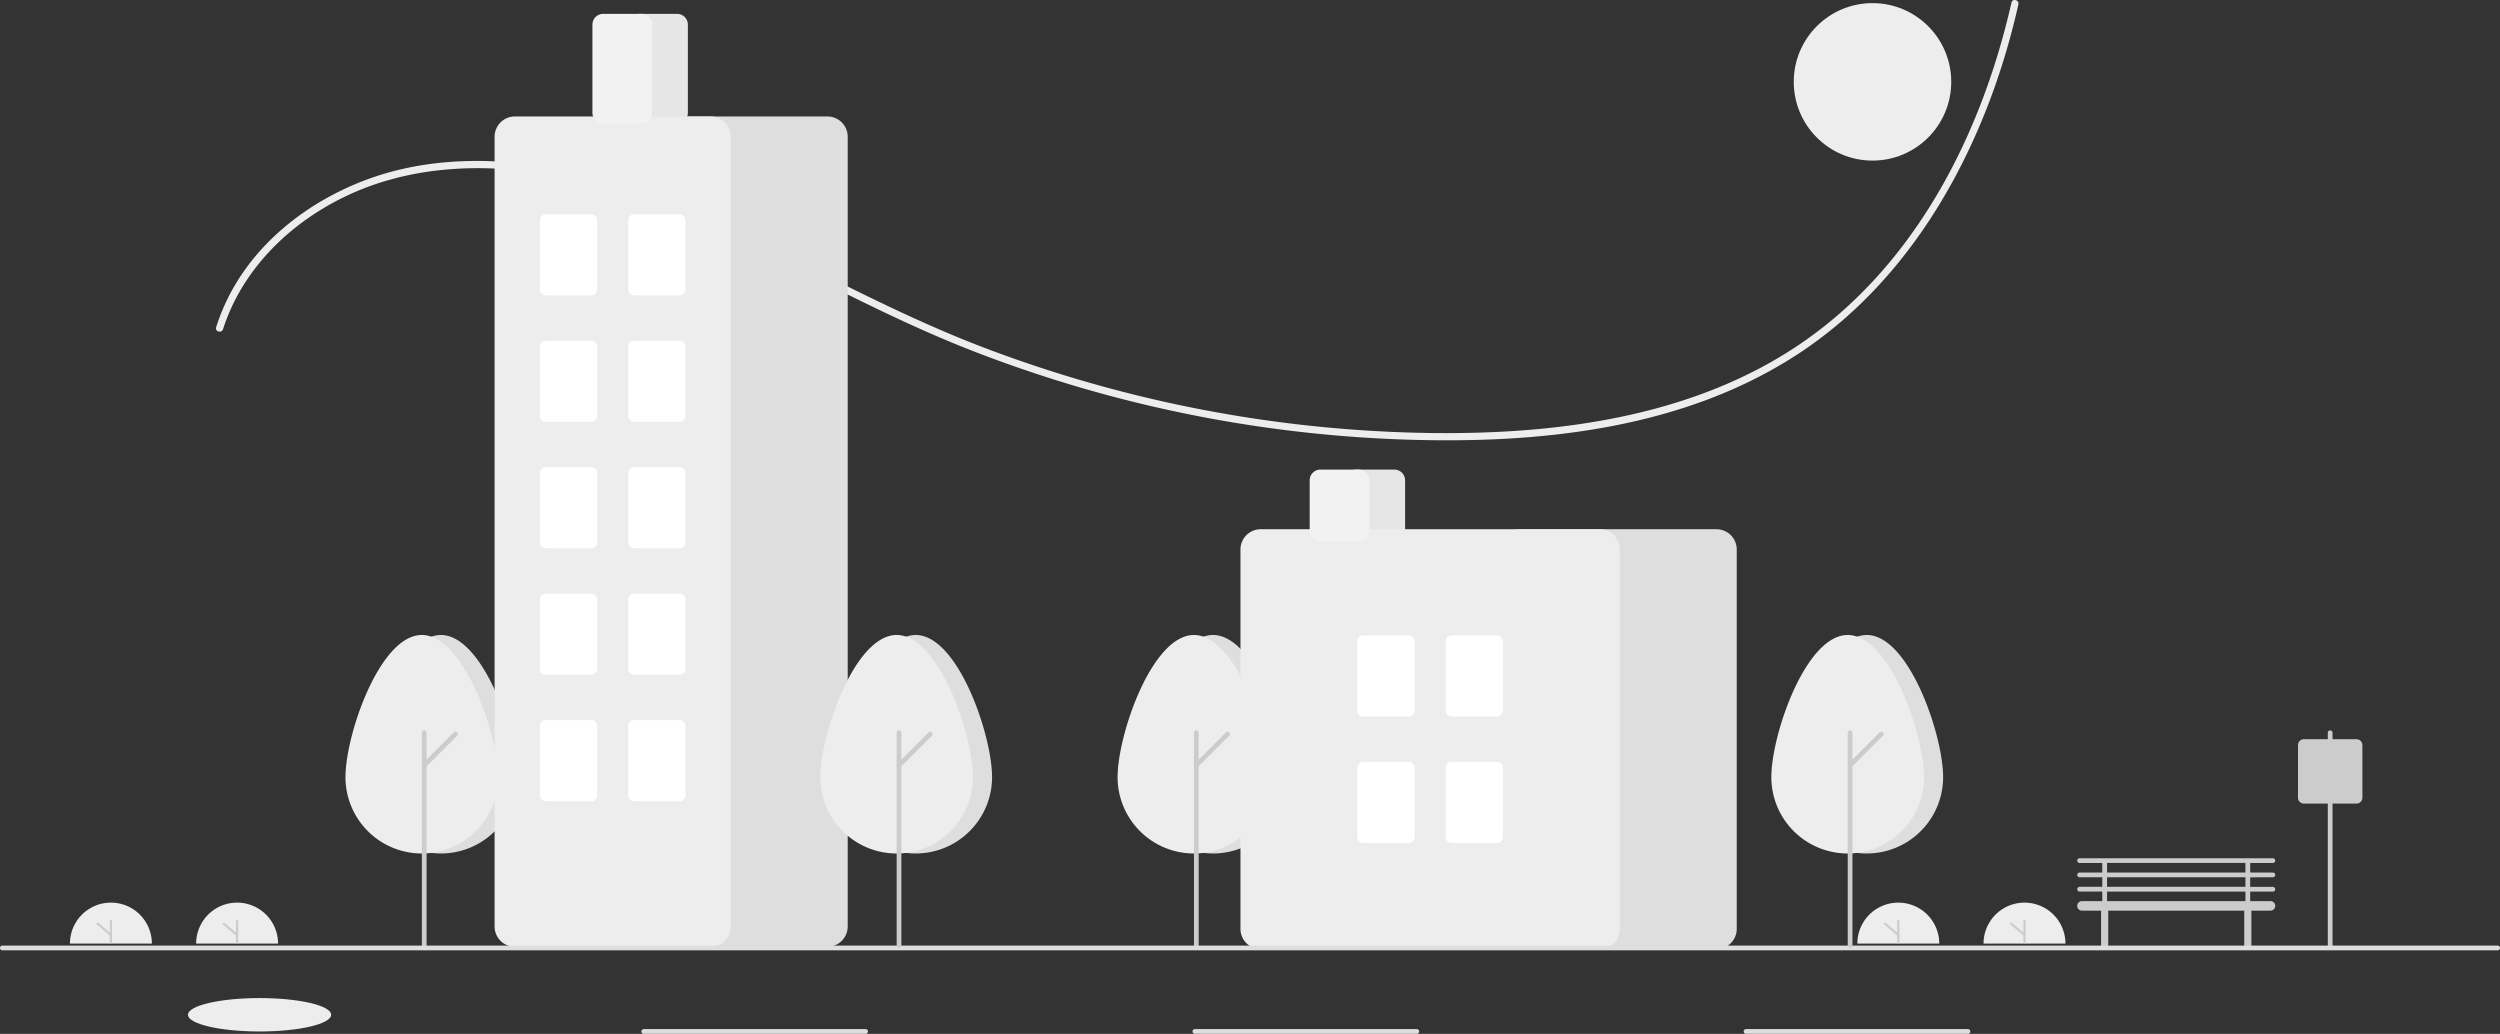 <svg id="Something_went_wrong_" data-name="Something went wrong!" xmlns="http://www.w3.org/2000/svg" width="316.396" height="130.844" viewBox="0 0 316.396 130.844">
  <rect x="0" y="0" width="316.396" height="130.844" fill="#333333" stroke="none"/>
  <path id="Path_4" data-name="Path 4" d="M105.422,607.683a5.183,5.183,0,0,1,10.367,0" transform="translate(-96.569 -488.264)" fill="#ededed"/>
  <path id="Path_5" data-name="Path 5" d="M122.264,612.7a.14.14,0,0,1-.14-.14v-2.732a.14.14,0,0,1,.28,0v2.732A.14.14,0,0,1,122.264,612.7Z" transform="translate(-108.227 -493.284)" fill="#ccc"/>
  <path id="Path_6" data-name="Path 6" d="M118.378,612.574a.14.14,0,0,1-.091-.034l-1.681-1.443a.14.14,0,0,1,.182-.213l1.681,1.443a.14.14,0,0,1-.091.246Z" transform="translate(-104.341 -494.094)" fill="#ccc"/>
  <path id="Path_7" data-name="Path 7" d="M158.31,607.683a5.183,5.183,0,0,1,10.367,0" transform="translate(-133.486 -488.264)" fill="#ededed"/>
  <path id="Path_8" data-name="Path 8" d="M175.152,612.7a.14.14,0,0,1-.14-.14v-2.732a.14.14,0,0,1,.28,0v2.732a.14.14,0,0,1-.14.14Z" transform="translate(-145.144 -493.284)" fill="#ccc"/>
  <path id="Path_9" data-name="Path 9" d="M171.265,612.574a.139.139,0,0,1-.091-.034l-1.681-1.443a.14.14,0,1,1,.183-.213l1.681,1.443a.14.14,0,0,1-.091.246Z" transform="translate(-141.258 -494.094)" fill="#ccc"/>
  <circle id="Ellipse_1104" data-name="Ellipse 1104" cx="9.965" cy="9.965" r="9.965" transform="translate(227.015 0.395)" fill="#ededed"/>
  <ellipse id="Ellipse_1105" data-name="Ellipse 1105" cx="9.059" cy="2.114" rx="9.059" ry="2.114" transform="translate(23.793 126.314)" fill="#ededed"/>
  <path id="Path_10" data-name="Path 10" d="M167.509,265.851c2.376-7.419,8.177-13.172,15.057-16.594,8.163-4.06,17.543-4.52,26.407-2.94,9.568,1.706,18.51,5.638,27.166,9.93,8.49,4.209,16.844,8.654,25.673,12.133a166.192,166.192,0,0,0,55.243,11.443c17.04.568,35.259-1.3,49.85-10.876,13.369-8.776,21.876-23.253,26.306-38.344q.851-2.9,1.513-5.846c.129-.568-.744-.81-.874-.241-3.574,15.759-11.2,31.334-24.217,41.379-14.084,10.865-32.568,13.376-49.865,13.089a165.391,165.391,0,0,1-55.963-10.8c-9.057-3.448-17.6-7.925-26.259-12.248-8.465-4.227-17.168-8.185-26.477-10.134-8.5-1.78-17.6-1.889-25.8,1.279-6.748,2.609-12.9,7.258-16.5,13.619a26.12,26.12,0,0,0-2.135,4.909c-.178.557.7.795.874.241Z" transform="translate(-139.281 -224.191)" fill="#ededed"/>
  <path id="Path_11" data-name="Path 11" d="M540.647,586.286a.3.3,0,1,0,0-.6h-2.869v-1.208h2.869a.3.3,0,0,0,0-.6H516.188a.3.3,0,0,0,0,.6h2.869v1.208h-2.869a.3.3,0,1,0,0,.6h2.869v1.208h-2.869a.3.3,0,0,0,0,.6h2.869v1.208H516.49a.6.6,0,0,0,0,1.208h2.443a.454.454,0,0,0-.028.151v4.227a.453.453,0,1,0,.906,0v-4.227a.452.452,0,0,0-.028-.151h17.267a.451.451,0,0,0-.028.151v4.227a.453.453,0,1,0,.906,0v-4.227a.454.454,0,0,0-.028-.151h2.443a.6.6,0,1,0,0-1.208h-2.567V588.1h2.869a.3.3,0,0,0,0-.6h-2.869v-1.208Zm-20.987-1.812h17.514v1.208H519.66Zm17.514,4.831H519.66V588.1h17.514Zm0-1.812H519.66v-1.208h17.514Z" transform="translate(-252.996 -475.26)" fill="#ccc"/>
  <path id="Path_12" data-name="Path 12" d="M248.223,508.316c0-5.333-4.326-17.988-9.663-17.988s-9.663,12.655-9.663,17.988a9.663,9.663,0,1,0,19.326,0Z" transform="translate(-182.759 -409.964)" fill="#dedede"/>
  <path id="Path_13" data-name="Path 13" d="M240.223,508.316c0-5.333-4.326-17.988-9.663-17.988s-9.663,12.655-9.663,17.988a9.663,9.663,0,1,0,19.326,0Z" transform="translate(-177.175 -409.964)" fill="#ededed"/>
  <path id="Path_14" data-name="Path 14" d="M253.2,557.829a.3.3,0,0,1-.3-.3V530.61a.3.3,0,0,1,.6,0v26.917A.3.3,0,0,1,253.2,557.829Z" transform="translate(-199.512 -437.872)" fill="#ccc"/>
  <path id="Path_15" data-name="Path 15" d="M253.2,535.4a.3.3,0,0,1-.213-.515l3.949-3.949a.3.3,0,0,1,.427.427l-3.949,3.949A.3.3,0,0,1,253.2,535.4Z" transform="translate(-199.512 -438.246)" fill="#ccc"/>
  <path id="Path_16" data-name="Path 16" d="M621.2,557.829a.3.3,0,0,1-.3-.3V530.61a.3.3,0,0,1,.6,0v26.917A.3.3,0,0,1,621.2,557.829Z" transform="translate(-326.298 -437.872)" fill="#ccc"/>
  <path id="Path_17" data-name="Path 17" d="M684.223,508.316c0-5.333-4.326-17.988-9.663-17.988s-9.663,12.655-9.663,17.988a9.663,9.663,0,1,0,19.326,0Z" transform="translate(-521.042 -409.964)" fill="#dedede"/>
  <path id="Path_18" data-name="Path 18" d="M676.223,508.316c0-5.333-4.326-17.988-9.663-17.988s-9.663,12.655-9.663,17.988a9.663,9.663,0,1,0,19.326,0Z" transform="translate(-515.457 -409.964)" fill="#ededed"/>
  <path id="Path_19" data-name="Path 19" d="M689.2,557.829a.3.3,0,0,1-.3-.3V530.61a.3.3,0,0,1,.6,0v26.917A.3.3,0,0,1,689.2,557.829Z" transform="translate(-537.795 -437.872)" fill="#ccc"/>
  <path id="Path_20" data-name="Path 20" d="M689.2,535.4a.3.3,0,0,1-.214-.515l3.949-3.949a.3.3,0,0,1,.427.427l-3.949,3.949A.3.3,0,0,1,689.2,535.4Z" transform="translate(-537.795 -438.246)" fill="#ccc"/>
  <path id="Path_21" data-name="Path 21" d="M345.588,243.89h-4.831a1.36,1.36,0,0,1-1.359-1.359V231.359A1.36,1.36,0,0,1,340.757,230h4.831a1.36,1.36,0,0,1,1.359,1.359v11.173A1.36,1.36,0,0,1,345.588,243.89Z" transform="translate(-259.892 -228.246)" fill="#e6e6e6"/>
  <path id="Path_22" data-name="Path 22" d="M359.725,378.083H334.964a2.57,2.57,0,0,1-2.567-2.567v-99.95A2.57,2.57,0,0,1,334.964,273h24.761a2.569,2.569,0,0,1,2.567,2.567v99.95A2.57,2.57,0,0,1,359.725,378.083Z" transform="translate(-255.006 -258.261)" fill="#dedede"/>
  <path id="Path_23" data-name="Path 23" d="M310.725,378.083H285.964a2.57,2.57,0,0,1-2.567-2.567v-99.95A2.57,2.57,0,0,1,285.964,273h24.761a2.57,2.57,0,0,1,2.567,2.567v99.95A2.57,2.57,0,0,1,310.725,378.083Z" transform="translate(-220.802 -258.261)" fill="#ededed"/>
  <path id="Path_24" data-name="Path 24" d="M330.588,243.89h-4.831a1.36,1.36,0,0,1-1.359-1.359V231.359A1.36,1.36,0,0,1,325.756,230h4.831a1.36,1.36,0,0,1,1.359,1.359v11.173A1.36,1.36,0,0,1,330.588,243.89Z" transform="translate(-249.421 -228.246)" fill="#f2f2f2"/>
  <path id="Path_25" data-name="Path 25" d="M308.89,324.267h-5.737a.756.756,0,0,1-.755-.755v-8.757a.756.756,0,0,1,.755-.755h5.737a.756.756,0,0,1,.755.755v8.757a.756.756,0,0,1-.755.755Z" transform="translate(-234.065 -286.881)" fill="#fff"/>
  <path id="Path_26" data-name="Path 26" d="M345.89,324.267h-5.737a.756.756,0,0,1-.755-.755v-8.757a.756.756,0,0,1,.755-.755h5.737a.756.756,0,0,1,.755.755v8.757a.756.756,0,0,1-.755.755Z" transform="translate(-259.892 -286.881)" fill="#fff"/>
  <path id="Path_27" data-name="Path 27" d="M308.89,377.267h-5.737a.756.756,0,0,1-.755-.755v-8.757a.756.756,0,0,1,.755-.755h5.737a.756.756,0,0,1,.755.755v8.757A.756.756,0,0,1,308.89,377.267Z" transform="translate(-234.065 -323.877)" fill="#fff"/>
  <path id="Path_28" data-name="Path 28" d="M345.89,377.267h-5.737a.756.756,0,0,1-.755-.755v-8.757a.756.756,0,0,1,.755-.755h5.737a.756.756,0,0,1,.755.755v8.757A.756.756,0,0,1,345.89,377.267Z" transform="translate(-259.892 -323.877)" fill="#fff"/>
  <path id="Path_29" data-name="Path 29" d="M308.89,430.267h-5.737a.756.756,0,0,1-.755-.755v-8.757a.756.756,0,0,1,.755-.755h5.737a.756.756,0,0,1,.755.755v8.757A.756.756,0,0,1,308.89,430.267Z" transform="translate(-234.065 -360.873)" fill="#fff"/>
  <path id="Path_30" data-name="Path 30" d="M345.89,430.267h-5.737a.756.756,0,0,1-.755-.755v-8.757a.756.756,0,0,1,.755-.755h5.737a.756.756,0,0,1,.755.755v8.757A.756.756,0,0,1,345.89,430.267Z" transform="translate(-259.892 -360.873)" fill="#fff"/>
  <path id="Path_31" data-name="Path 31" d="M308.89,483.267h-5.737a.756.756,0,0,1-.755-.755v-8.757a.756.756,0,0,1,.755-.755h5.737a.756.756,0,0,1,.755.755v8.757A.756.756,0,0,1,308.89,483.267Z" transform="translate(-234.065 -397.869)" fill="#fff"/>
  <path id="Path_32" data-name="Path 32" d="M345.89,483.267h-5.737a.756.756,0,0,1-.755-.755v-8.757a.756.756,0,0,1,.755-.755h5.737a.756.756,0,0,1,.755.755v8.757A.756.756,0,0,1,345.89,483.267Z" transform="translate(-259.892 -397.869)" fill="#fff"/>
  <path id="Path_33" data-name="Path 33" d="M308.89,536.267h-5.737a.756.756,0,0,1-.755-.755v-8.757a.756.756,0,0,1,.755-.755h5.737a.756.756,0,0,1,.755.755v8.757A.756.756,0,0,1,308.89,536.267Z" transform="translate(-234.065 -434.865)" fill="#fff"/>
  <path id="Path_34" data-name="Path 34" d="M345.89,536.267h-5.737a.756.756,0,0,1-.755-.755v-8.757a.756.756,0,0,1,.755-.755h5.737a.756.756,0,0,1,.755.755v8.757A.756.756,0,0,1,345.89,536.267Z" transform="translate(-259.892 -434.865)" fill="#fff"/>
  <path id="Path_35" data-name="Path 35" d="M758.588,430.059h-4.831A1.36,1.36,0,0,1,752.4,428.7v-6.341A1.36,1.36,0,0,1,753.757,421h4.831a1.36,1.36,0,0,1,1.359,1.359V428.7A1.36,1.36,0,0,1,758.588,430.059Z" transform="translate(-582.12 -361.571)" fill="#e6e6e6"/>
  <path id="Path_36" data-name="Path 36" d="M844.725,499.146H819.964a2.57,2.57,0,0,1-2.567-2.567V448.567A2.57,2.57,0,0,1,819.964,446h24.761a2.57,2.57,0,0,1,2.567,2.567v48.012A2.57,2.57,0,0,1,844.725,499.146Z" transform="translate(-627.492 -379.022)" fill="#dedede"/>
  <path id="Path_37" data-name="Path 37" d="M753.843,499.146H710.964a2.57,2.57,0,0,1-2.567-2.567V448.567A2.57,2.57,0,0,1,710.964,446h42.879a2.569,2.569,0,0,1,2.567,2.567v48.012A2.569,2.569,0,0,1,753.843,499.146Z" transform="translate(-551.406 -379.022)" fill="#ededed"/>
  <path id="Path_38" data-name="Path 38" d="M743.588,430.059h-4.831A1.36,1.36,0,0,1,737.4,428.7v-6.341A1.36,1.36,0,0,1,738.756,421h4.831a1.36,1.36,0,0,1,1.359,1.359V428.7A1.36,1.36,0,0,1,743.588,430.059Z" transform="translate(-571.649 -361.571)" fill="#f2f2f2"/>
  <path id="Path_39" data-name="Path 39" d="M763.89,500.767h-5.737a.756.756,0,0,1-.755-.755v-8.757a.756.756,0,0,1,.755-.755h5.737a.756.756,0,0,1,.755.755v8.757A.756.756,0,0,1,763.89,500.767Z" transform="translate(-585.61 -410.084)" fill="#fff"/>
  <path id="Path_40" data-name="Path 40" d="M800.89,500.767h-5.737a.756.756,0,0,1-.755-.755v-8.757a.756.756,0,0,1,.755-.755h5.737a.756.756,0,0,1,.755.755v8.757A.756.756,0,0,1,800.89,500.767Z" transform="translate(-611.438 -410.084)" fill="#fff"/>
  <path id="Path_41" data-name="Path 41" d="M763.89,553.767h-5.737a.756.756,0,0,1-.755-.755v-8.757a.756.756,0,0,1,.755-.755h5.737a.756.756,0,0,1,.755.755v8.757A.756.756,0,0,1,763.89,553.767Z" transform="translate(-585.61 -447.08)" fill="#fff"/>
  <path id="Path_42" data-name="Path 42" d="M800.89,553.767h-5.737a.756.756,0,0,1-.755-.755v-8.757a.756.756,0,0,1,.755-.755h5.737a.756.756,0,0,1,.755.755v8.757A.756.756,0,0,1,800.89,553.767Z" transform="translate(-611.438 -447.08)" fill="#fff"/>
  <path id="Path_43" data-name="Path 43" d="M392.2,621.1H76.4a.3.3,0,0,1,0-.6H392.2a.3.3,0,0,1,0,.6Z" transform="translate(-76.102 -500.829)" fill="#dedede"/>
  <path id="Path_44" data-name="Path 44" d="M373.282,656.1H345.2a.3.3,0,0,1,0-.6h28.083a.3.3,0,0,1,0,.6Z" transform="translate(-263.731 -525.26)" fill="#dedede"/>
  <path id="Path_45" data-name="Path 45" d="M604.282,656.1H576.2a.3.3,0,0,1,0-.6h28.083a.3.3,0,1,1,0,.6Z" transform="translate(-424.978 -525.26)" fill="#dedede"/>
  <path id="Path_46" data-name="Path 46" d="M835.282,656.1H807.2a.3.3,0,0,1,0-.6h28.083a.3.3,0,1,1,0,.6Z" transform="translate(-586.224 -525.26)" fill="#dedede"/>
  <path id="Path_47" data-name="Path 47" d="M447.223,508.316c0-5.333-4.326-17.988-9.663-17.988s-9.663,12.655-9.663,17.988a9.663,9.663,0,1,0,19.326,0Z" transform="translate(-321.668 -409.964)" fill="#dedede"/>
  <path id="Path_48" data-name="Path 48" d="M439.223,508.316c0-5.333-4.326-17.988-9.663-17.988s-9.663,12.655-9.663,17.988a9.663,9.663,0,1,0,19.326,0Z" transform="translate(-316.084 -409.964)" fill="#ededed"/>
  <path id="Path_49" data-name="Path 49" d="M452.2,557.829a.3.3,0,0,1-.3-.3V530.61a.3.3,0,0,1,.6,0v26.917A.3.3,0,0,1,452.2,557.829Z" transform="translate(-338.421 -437.872)" fill="#ccc"/>
  <path id="Path_50" data-name="Path 50" d="M452.2,535.4a.3.3,0,0,1-.213-.515l3.949-3.949a.3.3,0,0,1,.427.427l-3.949,3.949a.3.3,0,0,1-.214.089Z" transform="translate(-338.421 -438.246)" fill="#ccc"/>
  <path id="Path_51" data-name="Path 51" d="M958.223,508.316c0-5.333-4.326-17.988-9.663-17.988s-9.663,12.655-9.663,17.988a9.663,9.663,0,1,0,19.326,0Z" transform="translate(-712.304 -409.964)" fill="#dedede"/>
  <path id="Path_52" data-name="Path 52" d="M950.223,508.316c0-5.333-4.326-17.988-9.663-17.988s-9.663,12.655-9.663,17.988a9.663,9.663,0,1,0,19.326,0Z" transform="translate(-706.719 -409.964)" fill="#ededed"/>
  <path id="Path_53" data-name="Path 53" d="M963.2,557.829a.3.3,0,0,1-.3-.3V530.61a.3.3,0,0,1,.6,0v26.917A.3.3,0,0,1,963.2,557.829Z" transform="translate(-729.056 -437.872)" fill="#ccc"/>
  <path id="Path_54" data-name="Path 54" d="M963.2,535.4a.3.3,0,0,1-.213-.515l3.949-3.949a.3.3,0,0,1,.427.427l-3.949,3.949A.3.3,0,0,1,963.2,535.4Z" transform="translate(-729.057 -438.246)" fill="#ccc"/>
  <path id="Path_55" data-name="Path 55" d="M615.8,542.153h-6.643a.756.756,0,0,1-.755-.755v-6.643a.755.755,0,0,1,.755-.755H615.8a.756.756,0,0,1,.755.755V541.4A.756.756,0,0,1,615.8,542.153Z" transform="translate(-317.573 -440.449)" fill="#ccc"/>
  <path id="Path_147" data-name="Path 147" d="M989.422,607.683a5.183,5.183,0,0,1,10.367,0" transform="translate(-754.359 -488.264)" fill="#ededed"/>
  <path id="Path_148" data-name="Path 148" d="M1006.264,612.7a.14.14,0,0,1-.14-.14v-2.732a.14.14,0,1,1,.28,0v2.732A.14.14,0,0,1,1006.264,612.7Z" transform="translate(-766.018 -493.284)" fill="#ccc"/>
  <path id="Path_149" data-name="Path 149" d="M1002.378,612.574a.139.139,0,0,1-.091-.034l-1.681-1.443a.14.14,0,0,1,.182-.213l1.681,1.443a.14.14,0,0,1-.091.246Z" transform="translate(-762.132 -494.094)" fill="#ccc"/>
  <path id="Path_150" data-name="Path 150" d="M1042.31,607.683a5.183,5.183,0,0,1,10.367,0" transform="translate(-791.277 -488.264)" fill="#ededed"/>
  <path id="Path_151" data-name="Path 151" d="M1059.152,612.7a.14.14,0,0,1-.14-.14v-2.732a.14.14,0,0,1,.28,0v2.732A.14.14,0,0,1,1059.152,612.7Z" transform="translate(-802.935 -493.284)" fill="#ccc"/>
  <path id="Path_152" data-name="Path 152" d="M1055.265,612.574a.139.139,0,0,1-.091-.034l-1.681-1.443a.14.14,0,1,1,.183-.213l1.681,1.443a.14.14,0,0,1-.091.246Z" transform="translate(-799.049 -494.094)" fill="#ccc"/>
</svg>

